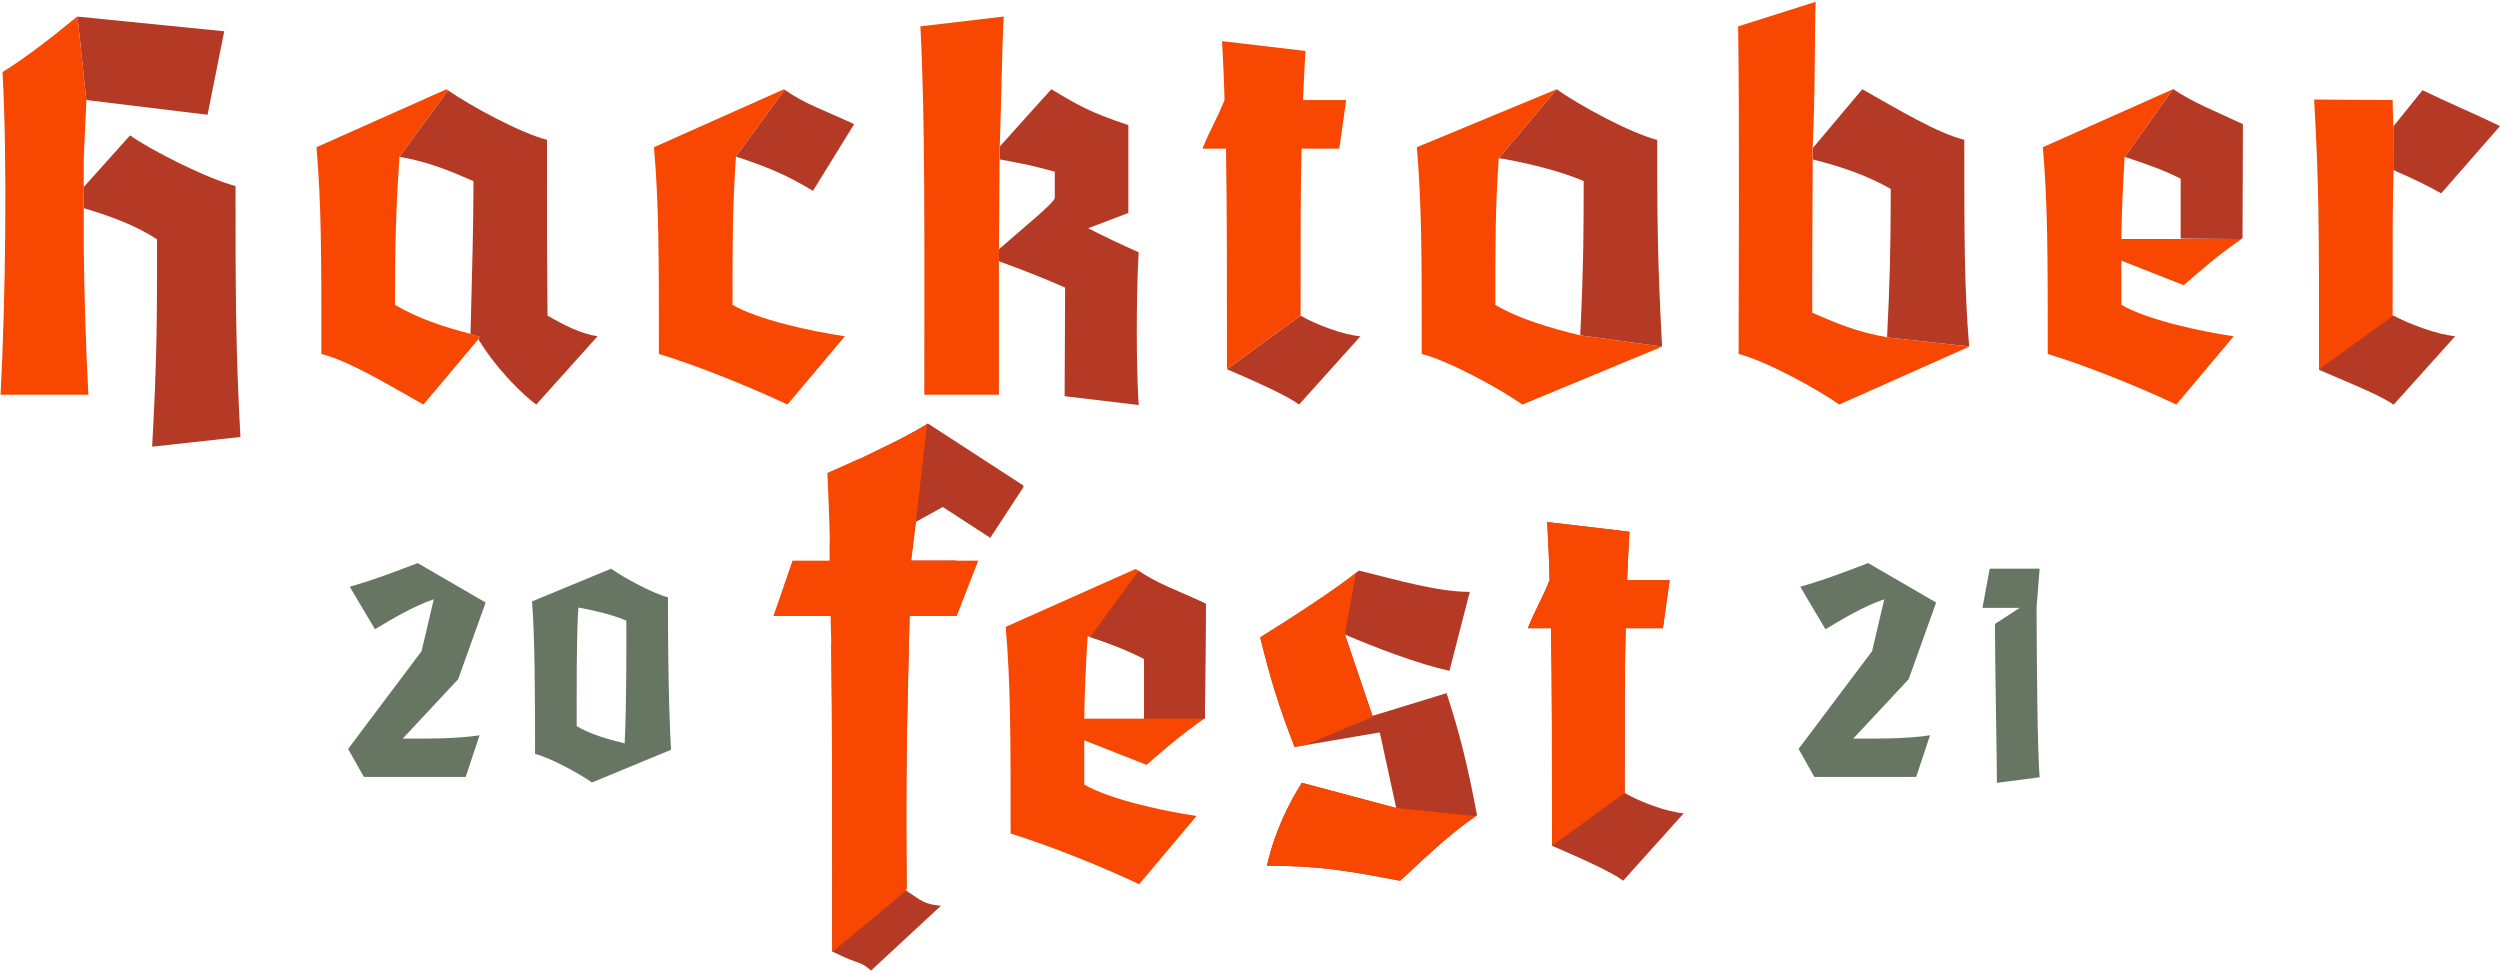 <svg width="507" height="197" viewBox="0 0 507 197" fill="none" xmlns="http://www.w3.org/2000/svg">
<g clip-path="url(#clip0)">
<path d="M485.35 25.577L485.222 20.288L469.305 20.186C470.3 38.116 470.3 44.59 470.3 74.868C476.264 77.459 482.834 80.148 485.421 82.039L497.856 68.195C494.375 67.897 488.505 65.906 485.222 64.013C485.222 46.183 485.222 40.606 485.421 34.531L485.35 25.577Z" fill="#F74700"/>
<path d="M263.755 64.013L248.832 74.868C254.797 77.459 260.872 80.148 263.457 82.039L275.892 68.195C272.411 67.897 267.038 65.906 263.755 64.013Z" fill="#B53A25"/>
<path d="M149.243 31.741L159.138 18.198L158.994 18.096L132.63 29.85C133.627 41.602 133.627 51.661 133.627 71.783C140.292 73.774 151.035 77.956 159.695 82.039L171.335 68.195C164.471 67.2 153.628 64.809 148.554 61.821C148.554 49.071 148.554 42 149.25 31.739L149.243 31.741Z" fill="#F74700"/>
<path d="M97.279 68.326L95.419 67.698C89.947 66.304 84.577 64.51 80.101 61.821C80.101 49.071 80.322 41.976 81.016 31.717H81.053L90.853 18.32L90.546 18.099L64.184 29.85C65.178 41.602 65.178 51.661 65.178 71.783C70.75 73.176 78.608 77.956 85.869 82.039C85.869 82.039 94.823 71.382 97.012 68.792L97.279 68.326Z" fill="#F74700"/>
<path d="M337.074 70.299L320.459 68.007C314.393 66.514 308.125 64.72 303.252 61.832C303.252 49.182 303.252 42.111 303.948 32.051L304.016 32.062L315.687 18.099L287.337 29.852C288.331 41.604 288.331 51.664 288.331 71.785C293.901 73.179 304.546 79.055 308.724 82.041L337.074 70.299Z" fill="#F74700"/>
<path d="M454.535 48.468H442.332H430.197C430.296 42.79 430.495 37.811 430.893 31.735L430.966 31.757L440.655 18.099L414.291 29.852C415.287 41.604 415.287 51.664 415.287 71.785C421.95 73.776 432.695 77.958 441.355 82.041L452.995 68.197C446.132 67.202 435.289 64.811 430.215 61.823V52.856L442.849 57.837C447.088 54.185 449.277 52.194 454.546 48.474" fill="#F74700"/>
<path d="M17.523 20.288L42.093 23.274L45.477 6.342L15.718 3.363L17.516 20.379L17.523 20.288Z" fill="#B53A25"/>
<path d="M48.761 88.615C47.764 70.686 47.764 57.837 47.764 37.718C42.193 36.324 30.555 30.447 26.378 27.457C26.378 27.457 20.663 33.823 16.98 37.93V42.208C22.233 43.796 27.584 45.685 31.85 48.565C31.85 64.501 31.85 72.674 30.853 90.59L48.761 88.615Z" fill="#B53A25"/>
<path d="M470.238 74.97C476.176 77.545 482.83 80.161 485.412 82.048L497.848 68.204C494.558 67.921 488.728 65.791 485.37 64.001L470.238 74.97Z" fill="#B53A25"/>
<path d="M283.151 163.861L279.816 148.53L262.54 151.479C259.202 142.83 257.728 137.915 255.57 129.267C260.477 126.221 271.078 119.44 275.594 115.706C283.547 117.67 291.595 120.03 298.072 120.03L293.95 136.049C287.667 134.673 278.636 131.233 272.742 128.679L278.335 145.188L293.358 140.57C296.009 148.532 297.776 155.9 299.543 165.343C293.263 169.57 287.47 175.464 283.938 178.614C273.533 176.65 267.84 175.568 256.944 175.568C258.515 168.59 261.362 162.989 264.013 158.758L283.151 163.861Z" fill="#B53A25"/>
<path d="M329.969 117.666H338.607L337.233 127.398H329.676C329.479 135.655 329.479 144.792 329.479 160.813C332.72 162.68 338.02 164.646 341.455 164.94L329.185 178.601C326.634 176.734 320.645 174.08 314.755 171.523C314.755 153.244 314.755 139.386 314.561 127.396H309.848C311.616 123.072 312.499 121.99 314.267 117.664C314.169 113.636 313.973 109.701 313.776 105.87L330.462 107.836C330.268 111.475 330.069 114.62 329.969 117.666Z" fill="#B53A25"/>
<path d="M314.755 171.523C314.755 153.244 314.755 139.386 314.561 127.396H309.848C311.616 123.072 312.499 121.99 314.267 117.664C314.169 113.636 313.973 109.701 313.776 105.87L330.462 107.836C330.268 111.473 330.071 114.618 329.972 117.664H338.609L337.235 127.396H329.678C329.481 135.653 329.481 144.79 329.481 160.811" fill="#F74700"/>
<path d="M264.771 151.094L280.2 144.613L278.342 145.184L272.748 128.674L275.006 116.173C270.221 119.982 260.28 126.347 255.565 129.263C257.724 137.911 259.197 142.826 262.535 151.474L264.771 151.094Z" fill="#F74700"/>
<path d="M283.151 163.861L264.011 158.751C261.36 162.978 258.515 168.579 256.942 175.562C267.837 175.562 273.53 176.643 283.935 178.607C287.421 175.511 293.108 169.724 299.293 165.513L283.151 163.861Z" fill="#F74700"/>
<path d="M244.553 122.444L244.352 145.65C238.981 149.437 236.792 151.43 232.515 155.115L219.881 150.134V159.099C224.962 162.087 235.787 164.478 242.662 165.473L231.022 179.317C222.369 175.234 211.623 171.052 204.954 169.059C204.954 148.931 204.954 138.878 203.96 127.126L230.324 115.374C234.506 118.36 238.383 119.557 244.553 122.444ZM232.016 145.75V133.6C228.435 131.809 225.152 130.504 220.577 129.019C220.179 135.093 219.98 140.079 219.881 145.75H232.016Z" fill="#F74700"/>
<path d="M221.22 129.019L221.205 129.227C225.451 130.634 228.605 131.893 232.016 133.6V145.75H244.213L244.352 145.65L244.553 122.443C238.665 119.69 234.866 118.462 230.9 115.77L221.22 129.019Z" fill="#B53A25"/>
<path d="M183.723 180.304L183.864 180.221C183.667 157.341 183.864 149.35 184.453 124.9H189.761L193.987 113.682H184.749L185.9 104.14C191.896 102.234 196.624 99.061 201.143 98.389C200.948 98.276 189.002 91.024 186.452 87.772C183.895 89.903 175.119 92.708 169.223 95.629C169.517 101.349 169.813 107.404 170.01 113.684H169.913L165.686 124.902H170.404C170.459 126.861 170.512 128.739 170.563 130.559H168.586C168.785 144.427 168.785 171.828 168.785 192.968C174.756 195.924 174.071 194.657 176.658 196.818L190.814 183.692C187.328 183.348 187.009 182.74 183.723 180.582V180.304Z" fill="#B53A25"/>
<path d="M185.79 105.799L191.202 102.813L200.826 109.075L207.558 98.781C207.555 98.721 207.531 98.5 207.523 98.451L188.17 85.879C182.668 89.343 172.31 94.081 167.896 95.956L185.79 105.799Z" fill="#B53A25"/>
<path d="M184.775 113.707L185.79 105.689L187.999 86.003C186.187 87.519 178.342 91.02 174.335 93.072V92.996L167.792 95.925C167.989 100.362 168.191 104.915 168.29 109.569C168.226 109.639 168.224 111.32 168.25 113.697H160.726L156.85 124.926H168.447C168.518 128.145 168.58 130.588 168.58 130.588C168.78 144.47 168.78 171.897 168.78 193.057L183.74 180.659V180.384L183.882 180.3C183.685 157.399 183.882 149.399 184.471 124.926H194.02L198.382 113.707H184.775Z" fill="#F74700"/>
<path d="M17.516 20.379L15.718 3.363H15.632C11.057 7.15 5.485 11.529 0.513 14.617C1.507 32.547 1.109 61.232 0.113 80.058H17.921C17.448 71.066 17.103 60.704 16.98 50.35V32.239L17.516 20.379Z" fill="#F74700"/>
<path d="M202.716 30.77C203.118 19.269 203.158 10.525 203.565 3.354L186.654 5.345C187.648 23.261 187.451 49.766 187.451 80.046H202.579V53.157L202.716 30.77Z" fill="#F74700"/>
<path d="M230.92 51.164C227.54 49.669 223.758 47.877 220.676 46.284L228.831 43.188V25.367C221.273 22.876 218.686 21.386 213.214 18.096C213.214 18.096 206.282 25.745 202.793 29.678L202.769 32.332C207.545 33.217 209.633 33.628 213.912 34.82V40.107C213.912 41.1 207.086 46.55 202.608 50.531L202.588 52.894L202.809 53.068C208.553 55.156 212.927 56.943 216.004 58.335C216.004 63.316 215.905 76.162 215.905 80.347L230.927 82.139C230.414 74.472 230.415 59.929 230.92 51.164Z" fill="#B53A25"/>
<path d="M149.244 31.741C155.511 33.832 159.492 35.426 164.862 38.713L173.219 25.177C167.122 22.321 163.263 21.118 159.138 18.205L149.244 31.741Z" fill="#B53A25"/>
<path d="M111.04 64.013C110.877 46.203 110.939 42 110.939 28.355C105.493 26.99 95.214 21.352 90.855 18.32L81.042 31.752L81.055 31.801C87.17 32.907 91.014 34.572 96.018 36.733C96.018 45.802 95.773 53.862 95.419 67.7L97.279 68.328L97.045 68.848C100.922 75.198 106.271 80.254 108.754 82.041L121.187 68.197C117.805 67.698 114.321 65.906 111.04 64.013Z" fill="#B53A25"/>
<path d="M248.832 74.868C248.832 56.344 248.832 42.299 248.635 30.147H243.859C245.649 25.765 246.545 24.67 248.335 20.288C248.235 16.203 248.037 12.219 247.838 8.344L264.749 10.335C264.552 14.02 264.351 17.207 264.252 20.288H273.004L271.613 30.147H263.954C263.755 38.514 263.755 47.777 263.755 64.013L248.832 74.868Z" fill="#F74700"/>
<path d="M303.979 32.108L304.953 32.226C310.708 33.305 316.56 34.743 321.168 36.722C321.168 46.083 321.168 53.453 320.47 67.996L337.074 70.299C336.08 52.369 336.08 42.011 336.08 28.366C330.509 26.97 319.863 21.093 315.685 18.107L303.979 32.108Z" fill="#B53A25"/>
<path d="M367.603 30.043C368.181 17.238 367.978 6.867 368.21 0.37L352.492 5.352C352.79 23.268 352.591 58.14 352.591 71.787C358.163 73.181 368.809 79.058 372.986 82.044L399.354 70.299V70.268L382.687 68.434V68.396C376.45 67.29 372.58 65.609 367.521 63.424C367.521 58.558 367.521 45.696 367.62 32.35L367.603 30.043Z" fill="#F74700"/>
<path d="M399.352 70.257C398.36 58.518 398.36 48.456 398.36 28.355C392.787 26.959 384.929 22.18 377.667 18.096C377.667 18.096 370.863 26.161 367.658 30.003V32.347C373.315 33.741 378.779 35.63 383.444 38.319C383.444 50.952 383.21 58.257 382.691 68.427L399.352 70.257Z" fill="#B53A25"/>
<path d="M430.917 31.834L431.553 32.035C435.802 33.442 438.828 34.522 442.239 36.238V48.39L454.529 48.483C454.577 48.448 454.75 48.308 454.787 48.275L454.864 25.177C448.977 22.421 444.658 20.753 440.693 18.052L430.917 31.834Z" fill="#B53A25"/>
<path d="M491.282 18.295L485.511 25.466L485.37 25.623V34.451L486.079 34.816C489.154 36.113 492.157 37.58 495.07 39.211L507 25.566C502.323 23.274 496.155 20.684 491.282 18.295Z" fill="#B53A25"/>
<path d="M70.596 151.886L85.494 132.058L87.971 121.526C83.751 122.99 79.7 125.412 76.041 127.608L70.923 118.982C76.097 117.518 79.642 116.107 84.706 114.193L98.488 122.194L92.919 137.739L81.668 149.793C86.954 149.793 92.356 149.849 97.251 149.116L94.437 157.566H73.801L70.596 151.886Z" fill="#677662"/>
<path d="M135.461 121.132C135.461 128.849 135.518 141.923 136.081 152.056L120.048 158.692C117.684 157.002 111.664 153.677 108.514 152.89C108.514 141.51 108.458 128.612 107.895 121.966L123.929 115.33C126.291 117.02 132.31 120.342 135.461 121.132ZM126.686 150.76C127.079 142.536 127.022 131.158 127.022 125.863C124.267 124.68 120.721 123.835 117.291 123.209C116.897 129.066 116.953 140.108 116.953 147.261C119.71 148.902 123.253 149.926 126.686 150.76Z" fill="#677662"/>
<path d="M364.749 151.886L379.658 132.058L382.133 121.526C377.913 122.99 373.864 125.412 370.203 127.608L365.085 118.982C370.261 117.518 373.804 116.107 378.867 114.193L392.65 122.194L387.081 137.739L375.83 149.793C381.119 149.793 386.52 149.849 391.413 149.116L388.601 157.566H367.956L364.749 151.886Z" fill="#677662"/>
<path d="M404.974 158.758C404.974 154.365 404.579 134.142 404.579 126.54L409.587 123.271H402.047L403.512 115.33H413.637L413.018 123.215C413.075 135.551 413.188 152.224 413.637 157.632L404.974 158.758Z" fill="#677662"/>
</g>
<defs>
<clipPath id="clip0">
<rect width="507" height="196.635" fill="white" transform="translate(0 0.182)"/>
</clipPath>
</defs>
</svg>
